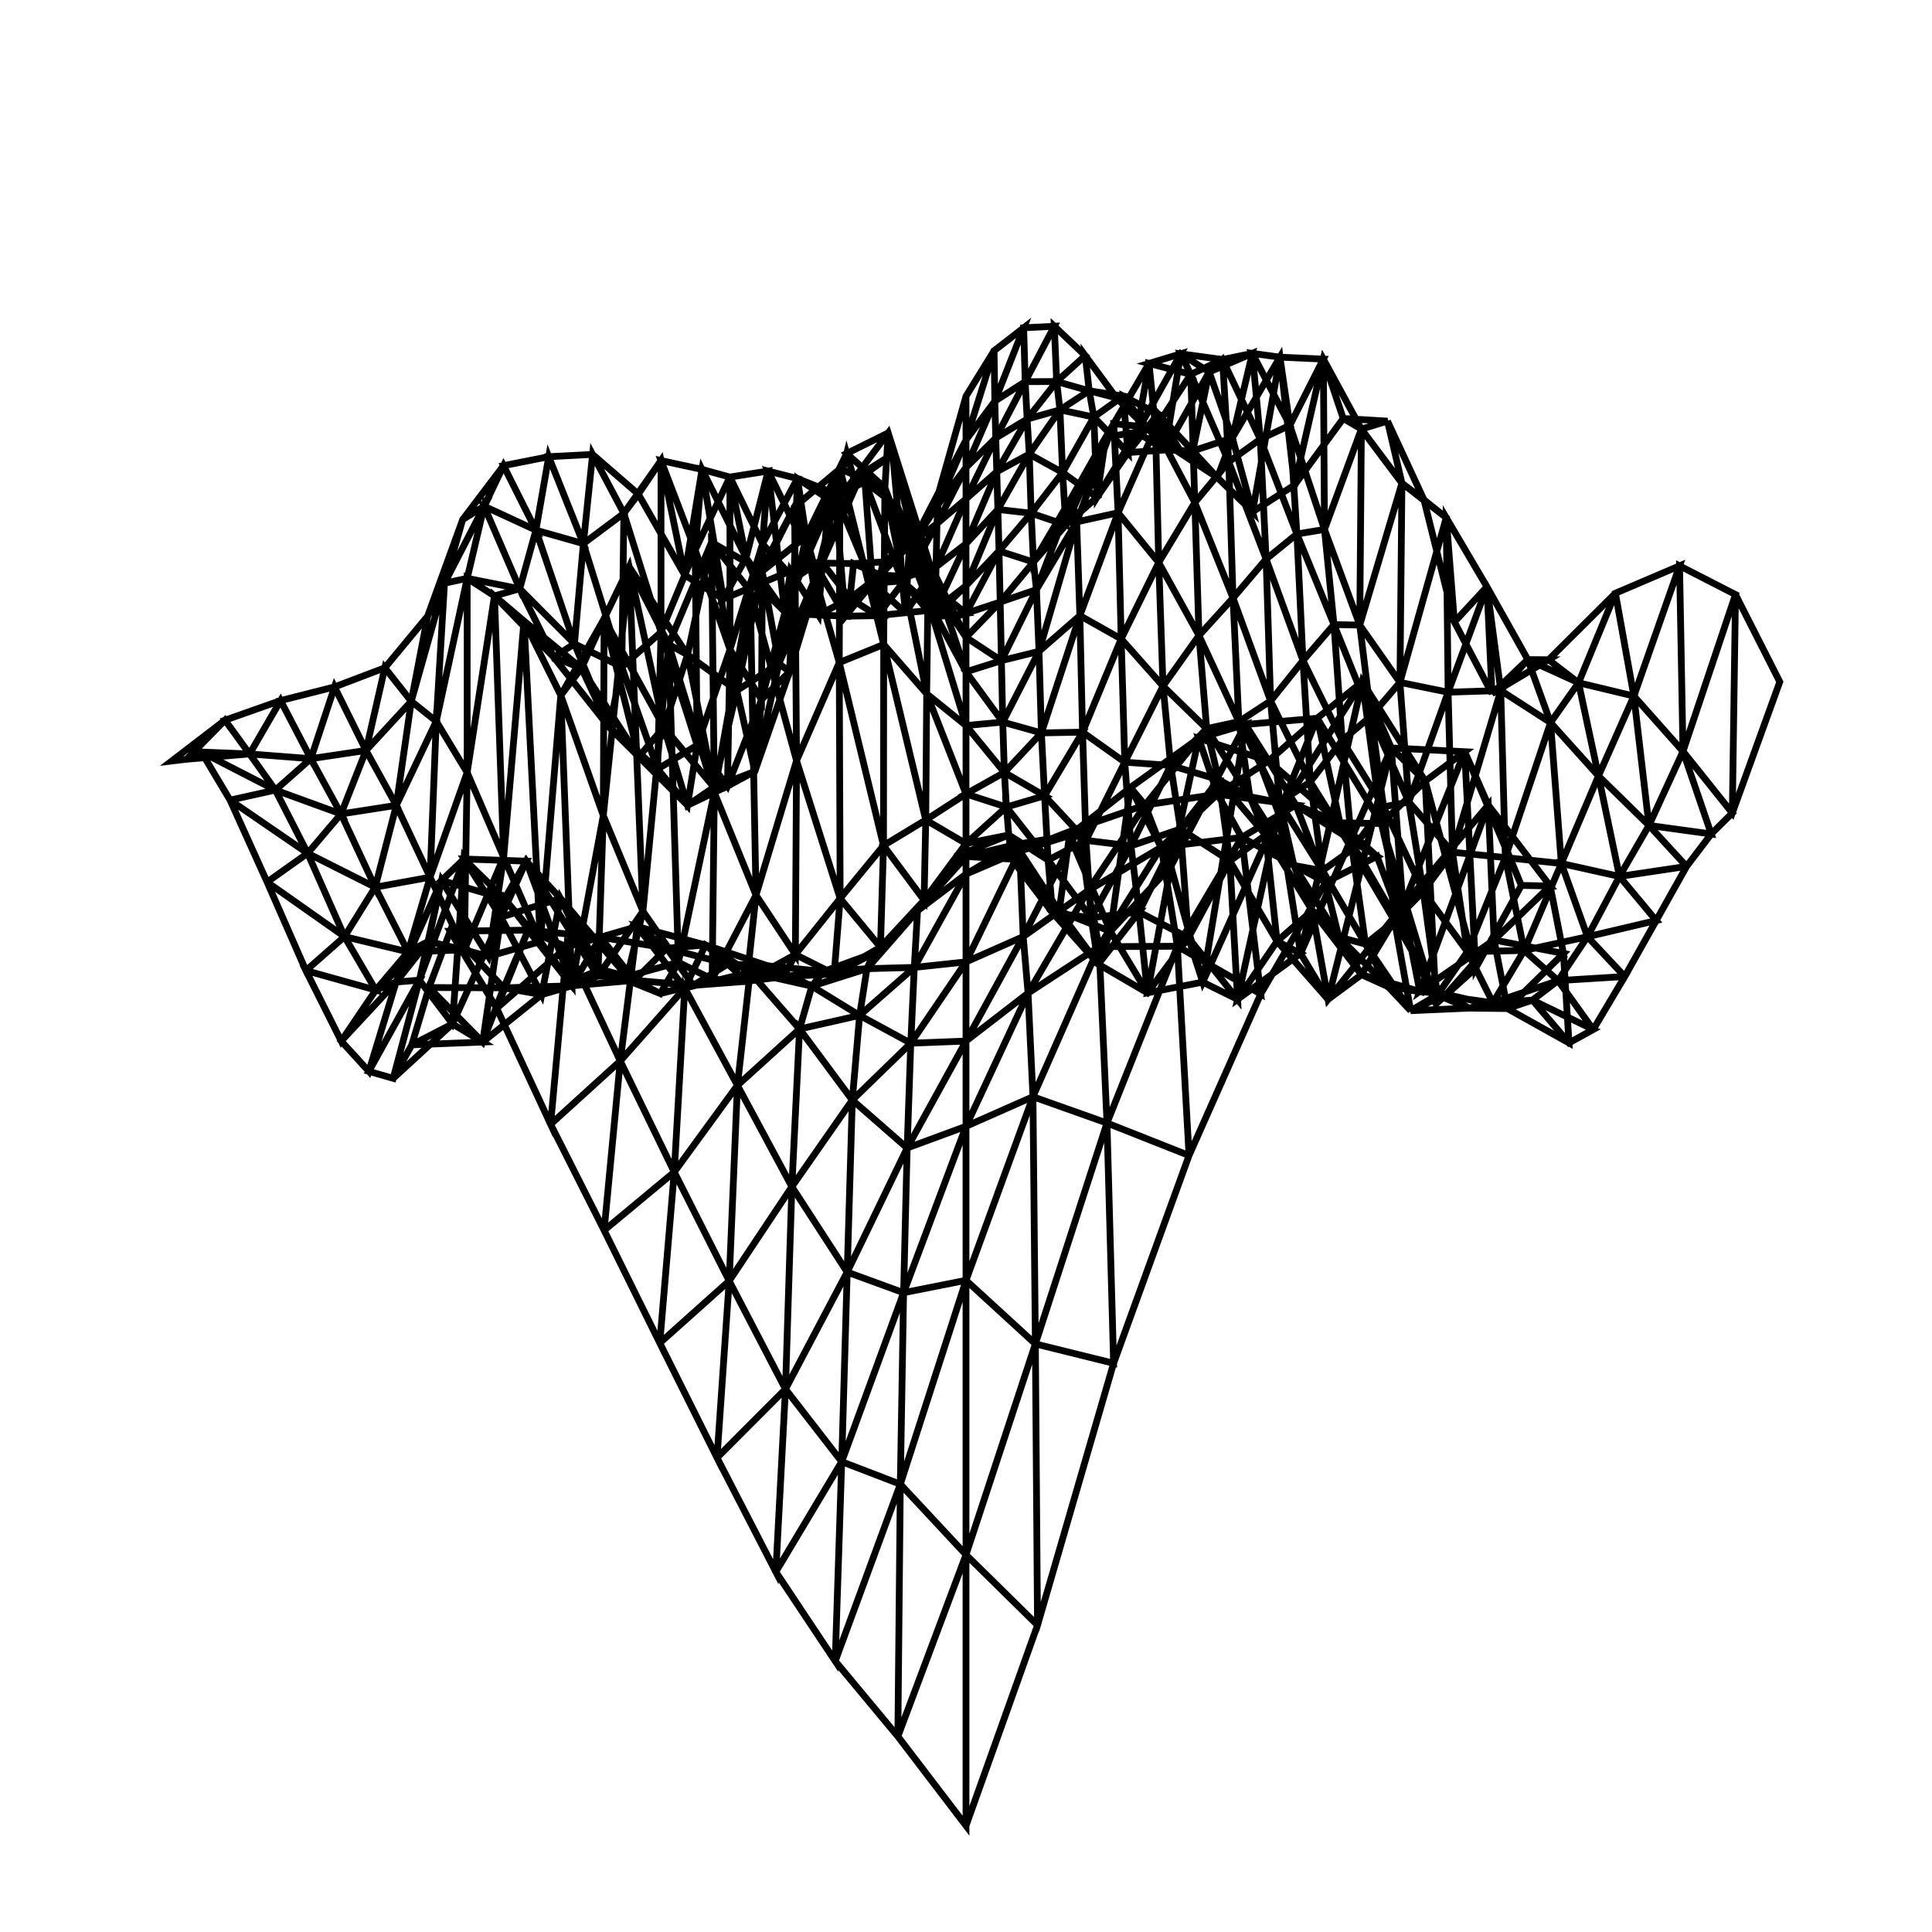 <svg height="100mm" style="background:white" viewBox="0 0 100 100" width="100mm" xmlns="http://www.w3.org/2000/svg" xmlns:inkscape="http://www.inkscape.org/namespaces/inkscape">
<g inkscape:groupmode="layer" inkscape:label="#000">
<path d="M50,94.497 L53.702,84.118 L50,80.473 L50,94.497 L46.473,89.877 L50,80.473 L46.6,76.822 L46.473,89.877 L43.23,85.978 L46.6,76.822 L43.567,75.657 L43.23,85.978 L40.157,81.359 L43.567,75.657 L40.656,71.9 L40.157,81.359 L37.113,75.452 L40.656,71.9 L37.743,66.3 L37.113,75.452 L34.15,69.514 L37.743,66.3 L34.899,60.665 L34.15,69.514 L31.27,63.682 L34.899,60.665 L32.105,54.916 L31.27,63.682 L28.5,58.192 L32.105,54.916 L29.34,49.015 L28.5,58.192 L25.709,52.188 L29.34,49.015 L27.337,48.143 L25.709,52.188 L23.3,48.201 L27.337,48.143 L26.074,51.131 L23.3,48.201 L22.204,51.114 L26.074,51.131 L24.985,53.937 L22.204,51.114 L21.314,54.082 L24.985,53.937 L23.421,52.997 L21.314,54.082 L20.352,55.815 L23.421,52.997 L21.707,50.732 L20.352,55.815 L19.092,55.453 L21.707,50.732 L20.503,50.831 L19.092,55.453 L17.662,53.888 L20.503,50.831 L19.45,51.245 L17.662,53.888 L15.835,50.238 L19.45,51.245 L17.832,48.479 L15.835,50.238 L13.826,45.656 L17.832,48.479 L15.924,44.166 L13.826,45.656 L11.909,41.414 L15.924,44.166 L14.254,40.894 L11.909,41.414 L10.423,38.925 L14.254,40.894 L12.919,39.024 L10.423,38.925 L9.662,39.297 L12.919,39.024 L11.648,37.276 L9.662,39.297 L8.889,39.39 L11.648,37.276 L8.889,39.39 L11.648,37.276 L14.523,36.262 L11.648,37.276 L12.919,39.024 L16.09,39.269 L14.523,36.262 L12.919,39.024 L14.254,40.894 L17.652,42.13 L16.09,39.269 L14.254,40.894 L15.924,44.166 L19.42,45.923 L17.652,42.13 L15.924,44.166 L17.832,48.479 L21.123,49.27 L19.42,45.923 L17.832,48.479 L19.45,51.245 L22.166,48.73 L21.123,49.27 L19.45,51.245 L20.503,50.831 L22.855,45.571 L22.166,48.73 L20.503,50.831 L21.707,50.732 L24.017,44.461 L22.855,45.571 L21.707,50.732 L23.421,52.997 L25.928,47.475 L24.017,44.461 L23.421,52.997 L24.985,53.937 L28.038,51.482 L25.928,47.475 L24.985,53.937 L26.074,51.131 L29.605,51.024 L28.038,51.482 L26.074,51.131 L27.337,48.143 L31.076,48.509 L29.605,51.024 L27.337,48.143 L29.34,49.015 L32.983,47.958 L31.076,48.509 L29.34,49.015 L32.105,54.916 L35.443,51.142 L32.983,47.958 L32.105,54.916 L34.899,60.665 L38.17,56.179 L35.443,51.142 L34.899,60.665 L37.743,66.3 L40.987,61.424 L38.17,56.179 L37.743,66.3 L40.656,71.9 L43.851,65.844 L40.987,61.424 L40.656,71.9 L43.567,75.657 L46.77,66.911 L43.851,65.844 L43.567,75.657 L46.6,76.822 L50,66.27 L46.77,66.911 L46.6,76.822 L50,80.473 L53.591,69.56 L50,66.27 L50,80.473 L53.702,84.118 L57.64,70.562 L53.591,69.56 L53.702,84.118 L57.64,70.562 L61.544,59.807 L57.298,58.128 L57.64,70.562 L53.591,69.56 L57.298,58.128 L53.466,56.767 L53.591,69.56 L50,66.27 L53.466,56.767 L50,58.298 L50,66.27 L46.77,66.911 L50,58.298 L46.954,59.421 L46.77,66.911 L43.851,65.844 L46.954,59.421 L44.115,56.939 L43.851,65.844 L40.987,61.424 L44.115,56.939 L41.385,53.261 L40.987,61.424 L38.17,56.179 L41.385,53.261 L38.825,50.324 L38.17,56.179 L35.443,51.142 L38.825,50.324 L36.517,48.912 L35.443,51.142 L32.983,47.958 L36.517,48.912 L34.512,49.08 L32.983,47.958 L31.076,48.509 L34.512,49.08 L32.837,50.741 L31.076,48.509 L29.605,51.024 L32.837,50.741 L31.07,50.172 L29.605,51.024 L28.038,51.482 L31.07,50.172 L29.009,46.501 L28.038,51.482 L25.928,47.475 L29.009,46.501 L27.239,44.573 L25.928,47.475 L24.017,44.461 L27.239,44.573 L26.117,46.521 L24.017,44.461 L22.855,45.571 L26.117,46.521 L25.286,49.506 L22.855,45.571 L22.166,48.73 L25.286,49.506 L24.033,49.164 L22.166,48.73 L21.123,49.27 L24.033,49.164 L22.261,45.405 L21.123,49.27 L19.42,45.923 L22.261,45.405 L20.513,41.685 L19.42,45.923 L17.652,42.13 L20.513,41.685 L18.944,38.843 L17.652,42.13 L16.09,39.269 L18.944,38.843 L17.316,35.555 L16.09,39.269 L14.523,36.262 L17.316,35.555 L14.523,36.262 L17.316,35.555 L19.919,34.566 L17.316,35.555 L18.944,38.843 L21.287,36.299 L19.919,34.566 L18.944,38.843 L20.513,41.685 L22.581,37.333 L21.287,36.299 L20.513,41.685 L22.261,45.405 L24.18,39.985 L22.581,37.333 L22.261,45.405 L24.033,49.164 L26.07,44.368 L24.18,39.985 L24.033,49.164 L25.286,49.506 L27.968,48.736 L26.07,44.368 L25.286,49.506 L26.117,46.521 L29.597,50.97 L27.968,48.736 L26.117,46.521 L27.239,44.573 L30.949,50.521 L29.597,50.97 L27.239,44.573 L29.009,46.501 L32.464,50.545 L30.949,50.521 L29.009,46.501 L31.07,50.172 L34.178,51.425 L32.464,50.545 L31.07,50.172 L32.837,50.741 L35.878,51.005 L34.178,51.425 L32.837,50.741 L34.512,49.08 L37.674,49.9 L35.878,51.005 L34.512,49.08 L36.517,48.912 L39.734,49.988 L37.674,49.9 L36.517,48.912 L38.825,50.324 L42.02,51.042 L39.734,49.988 L38.825,50.324 L41.385,53.261 L44.493,52.558 L42.02,51.042 L41.385,53.261 L44.115,56.939 L47.142,53.996 L44.493,52.558 L44.115,56.939 L46.954,59.421 L50,53.886 L47.142,53.996 L46.954,59.421 L50,58.298 L53.212,51.406 L50,53.886 L50,58.298 L53.466,56.767 L56.887,49 L53.212,51.406 L53.466,56.767 L57.298,58.128 L60.94,48.978 L56.887,49 L57.298,58.128 L61.544,59.807 L65.255,51.448 L60.94,48.978 L61.544,59.807 L65.255,51.448 L68.618,45.667 L64.27,43.346 L65.255,51.448 L60.94,48.978 L64.27,43.346 L60.108,43.849 L60.94,48.978 L56.887,49 L60.108,43.849 L56.313,46.103 L56.887,49 L53.212,51.406 L56.313,46.103 L52.961,48.48 L53.212,51.406 L50,53.886 L52.961,48.48 L50,49.788 L50,53.886 L47.142,53.996 L50,49.788 L47.323,50.073 L47.142,53.996 L44.493,52.558 L47.323,50.073 L44.872,50.14 L44.493,52.558 L42.02,51.042 L44.872,50.14 L42.623,50.284 L42.02,51.042 L39.734,49.988 L42.623,50.284 L40.558,50.552 L39.734,49.988 L37.674,49.9 L40.558,50.552 L38.652,50.792 L37.674,49.9 L35.878,51.005 L38.652,50.792 L36.86,50.681 L35.878,51.005 L34.178,51.425 L36.86,50.681 L35.115,49.809 L34.178,51.425 L32.464,50.545 L35.115,49.809 L33.278,47.169 L32.464,50.545 L30.949,50.521 L33.278,47.169 L31.227,42.215 L30.949,50.521 L29.597,50.97 L31.227,42.215 L29.026,35.992 L29.597,50.97 L27.968,48.736 L29.026,35.992 L27.121,32.143 L27.968,48.736 L26.07,44.368 L27.121,32.143 L25.594,30.845 L26.07,44.368 L24.18,39.985 L25.594,30.845 L24.182,29.935 L24.18,39.985 L22.581,37.333 L24.182,29.935 L23.007,30.187 L22.581,37.333 L21.287,36.299 L23.007,30.187 L22.134,31.893 L21.287,36.299 L19.919,34.566 L22.134,31.893 L19.919,34.566 L22.134,31.893 L23.949,26.89 L22.134,31.893 L23.007,30.187 L25.06,26.202 L23.949,26.89 L23.007,30.187 L24.182,29.935 L26.901,30.474 L25.06,26.202 L24.182,29.935 L25.594,30.845 L28.661,34.018 L26.901,30.474 L25.594,30.845 L27.121,32.143 L30.096,34.586 L28.661,34.018 L27.121,32.143 L29.026,35.992 L31.268,32.025 L30.096,34.586 L29.026,35.992 L31.227,42.215 L32.564,29.337 L31.268,32.025 L31.227,42.215 L33.278,47.169 L34.609,33.352 L32.564,29.337 L33.278,47.169 L35.115,49.809 L36.973,41.023 L34.609,33.352 L35.115,49.809 L36.86,50.681 L39.131,46.331 L36.973,41.023 L36.86,50.681 L38.652,50.792 L41.168,49.407 L39.131,46.331 L38.652,50.792 L40.558,50.552 L43.175,50.413 L41.168,49.407 L40.558,50.552 L42.623,50.284 L45.242,49.328 L43.175,50.413 L42.623,50.284 L44.872,50.14 L47.491,47.143 L45.242,49.328 L44.872,50.14 L47.323,50.073 L50,45.244 L47.491,47.143 L47.323,50.073 L50,49.788 L52.78,44.052 L50,45.244 L50,49.788 L52.961,48.48 L55.856,42.847 L52.78,44.052 L52.961,48.48 L56.313,46.103 L59.268,41.669 L55.856,42.847 L56.313,46.103 L60.108,43.849 L63.02,41.106 L59.268,41.669 L60.108,43.849 L64.27,43.346 L67.073,41.666 L63.02,41.106 L64.27,43.346 L68.618,45.667 L71.277,44.325 L67.073,41.666 L68.618,45.667 L71.277,44.325 L72.89,48.632 L69.355,42.588 L71.277,44.325 L67.073,41.666 L69.355,42.588 L65.662,39.388 L67.073,41.666 L63.02,41.106 L65.662,39.388 L62.044,38.215 L63.02,41.106 L59.268,41.669 L62.044,38.215 L58.509,40.762 L59.268,41.669 L55.856,42.847 L58.509,40.762 L55.355,43.245 L55.856,42.847 L52.78,44.052 L55.355,43.245 L52.563,43.712 L52.78,44.052 L50,45.244 L52.563,43.712 L50,44.334 L50,45.244 L47.491,47.143 L50,44.334 L47.674,46.939 L47.491,47.143 L45.242,49.328 L47.674,46.939 L45.573,49.028 L45.242,49.328 L43.175,50.413 L45.573,49.028 L43.486,46.504 L43.175,50.413 L41.168,49.407 L43.486,46.504 L41.229,39.373 L41.168,49.407 L39.131,46.331 L41.229,39.373 L38.83,30.578 L39.131,46.331 L36.973,41.023 L38.83,30.578 L36.829,28.069 L36.973,41.023 L34.609,33.352 L36.829,28.069 L35.587,33.891 L34.609,33.352 L32.564,29.337 L35.587,33.891 L34.36,37.638 L32.564,29.337 L31.268,32.025 L34.36,37.638 L33.064,39.172 L31.268,32.025 L30.096,34.586 L33.064,39.172 L31.538,37.651 L30.096,34.586 L28.661,34.018 L31.538,37.651 L29.733,33.324 L28.661,34.018 L26.901,30.474 L29.733,33.324 L27.739,27.441 L26.901,30.474 L25.06,26.202 L27.739,27.441 L26.063,24.102 L25.06,26.202 L23.949,26.89 L26.063,24.102 L23.949,26.89 L26.063,24.102 L28.402,23.639 L26.063,24.102 L27.739,27.441 L30.195,28.137 L28.402,23.639 L27.739,27.441 L29.733,33.324 L32.185,34.522 L30.195,28.137 L29.733,33.324 L31.538,37.651 L34.04,39.805 L32.185,34.522 L31.538,37.651 L33.064,39.172 L35.584,41.683 L34.04,39.805 L33.064,39.172 L34.36,37.638 L36.952,40.749 L35.584,41.683 L34.36,37.638 L35.587,33.891 L38.138,35.744 L36.952,40.749 L35.587,33.891 L36.829,28.069 L39.447,29.571 L38.138,35.744 L36.829,28.069 L38.83,30.578 L41.129,26.233 L39.447,29.571 L38.83,30.578 L41.229,39.373 L43.44,34.295 L41.129,26.233 L41.229,39.373 L43.486,46.504 L45.73,43.766 L43.44,34.295 L43.486,46.504 L45.573,49.028 L47.83,46.594 L45.73,43.766 L45.573,49.028 L47.674,46.939 L50,44.115 L47.83,46.594 L47.674,46.939 L50,44.334 L52.362,44.466 L50,44.115 L50,44.334 L52.563,43.712 L54.824,47.163 L52.362,44.466 L52.563,43.712 L55.355,43.245 L57.476,48.209 L54.824,47.163 L55.355,43.245 L58.509,40.762 L60.604,44.842 L57.476,48.209 L58.509,40.762 L62.044,38.215 L64.462,37.499 L60.604,44.842 L62.044,38.215 L65.662,39.388 L68.178,37.176 L64.462,37.499 L65.662,39.388 L69.355,42.588 L71.5,42.626 L68.178,37.176 L69.355,42.588 L72.89,48.632 L74.327,51.962 L71.5,42.626 L72.89,48.632 L74.327,51.962 L76.376,50.119 L73.77,40.431 L74.327,51.962 L71.5,42.626 L73.77,40.431 L70.512,35.286 L71.5,42.626 L68.178,37.176 L70.512,35.286 L66.177,42.095 L68.178,37.176 L64.462,37.499 L66.177,42.095 L62.252,50.836 L64.462,37.499 L60.604,44.842 L62.252,50.836 L59.391,51.39 L60.604,44.842 L57.476,48.209 L59.391,51.39 L56.848,49.904 L57.476,48.209 L54.824,47.163 L56.848,49.904 L54.477,47.238 L54.824,47.163 L52.362,44.466 L54.477,47.238 L52.216,43.22 L52.362,44.466 L50,44.115 L52.216,43.22 L50,43.662 L50,44.115 L47.83,46.594 L50,43.662 L47.917,42.441 L47.83,46.594 L45.73,43.766 L47.917,42.441 L45.74,33.357 L45.73,43.766 L43.44,34.295 L45.74,33.357 L43.478,24.269 L43.44,34.295 L41.129,26.233 L43.478,24.269 L41.722,27.761 L41.129,26.233 L39.447,29.571 L41.722,27.761 L40.319,34.345 L39.447,29.571 L38.138,35.744 L40.319,34.345 L39.072,39.926 L38.138,35.744 L36.952,40.749 L39.072,39.926 L37.653,40.69 L36.952,40.749 L35.584,41.683 L37.653,40.69 L36.084,38.572 L35.584,41.683 L34.04,39.805 L36.084,38.572 L34.213,32.721 L34.04,39.805 L32.185,34.522 L34.213,32.721 L32.291,26.571 L32.185,34.522 L30.195,28.137 L32.291,26.571 L30.672,23.521 L30.195,28.137 L28.402,23.639 L30.672,23.521 L28.402,23.639 L30.672,23.521 L33.041,25.577 L30.672,23.521 L32.291,26.571 L34.214,23.838 L33.041,25.577 L32.291,26.571 L34.213,32.721 L35.982,28.466 L34.214,23.838 L34.213,32.721 L36.084,38.572 L37.785,33.62 L35.982,28.466 L36.084,38.572 L37.653,40.69 L39.416,36.209 L37.785,33.62 L37.653,40.69 L39.072,39.926 L40.865,34.772 L39.416,36.209 L39.072,39.926 L40.319,34.345 L42.269,29.762 L40.865,34.772 L40.319,34.345 L41.722,27.761 L43.824,23.474 L42.269,29.762 L41.722,27.761 L43.478,24.269 L45.802,25.244 L43.824,23.474 L43.478,24.269 L45.74,33.357 L47.965,35.909 L45.802,25.244 L45.74,33.357 L47.917,42.441 L50,41.095 L47.965,35.909 L47.917,42.441 L50,43.662 L52.092,41.771 L50,41.095 L50,43.662 L52.216,43.22 L54.25,44.518 L52.092,41.771 L52.216,43.22 L54.477,47.238 L56.473,47.503 L54.25,44.518 L54.477,47.238 L56.848,49.904 L58.956,47.205 L56.473,47.503 L56.848,49.904 L59.391,51.39 L61.512,48.539 L58.956,47.205 L59.391,51.39 L62.252,50.836 L64.056,51.726 L61.512,48.539 L62.252,50.836 L66.177,42.095 L67.317,49.351 L64.056,51.726 L66.177,42.095 L70.512,35.286 L72.015,38.713 L67.317,49.351 L70.512,35.286 L73.77,40.431 L75.813,38.908 L72.015,38.713 L73.77,40.431 L76.376,50.119 L78.744,45.83 L75.813,38.908 L76.376,50.119 L78.744,45.83 L80.238,45.858 L77.033,41.669 L78.744,45.83 L75.813,38.908 L77.033,41.669 L72.615,46.889 L75.813,38.908 L72.015,38.713 L72.615,46.889 L68.741,51.728 L72.015,38.713 L67.317,49.351 L68.741,51.728 L66.099,48.72 L67.317,49.351 L64.056,51.726 L66.099,48.72 L63.658,44.563 L64.056,51.726 L61.512,48.539 L63.658,44.563 L61.101,42.91 L61.512,48.539 L58.956,47.205 L61.101,42.91 L58.539,43.783 L58.956,47.205 L56.473,47.503 L58.539,43.783 L56.209,43.497 L56.473,47.503 L54.25,44.518 L56.209,43.497 L54.067,41.19 L54.25,44.518 L52.092,41.771 L54.067,41.19 L51.986,39.981 L52.092,41.771 L50,41.095 L51.986,39.981 L50,37.554 L50,41.095 L47.965,35.909 L50,37.554 L48.027,31.106 L47.965,35.909 L45.802,25.244 L48.027,31.106 L45.973,22.409 L45.802,25.244 L43.824,23.474 L45.973,22.409 L44.199,24.779 L43.824,23.474 L42.269,29.762 L44.199,24.779 L42.641,28.907 L42.269,29.762 L40.865,34.772 L42.641,28.907 L41.09,29.968 L40.865,34.772 L39.416,36.209 L41.09,29.968 L39.468,28.151 L39.416,36.209 L37.785,33.62 L39.468,28.151 L37.779,24.692 L37.785,33.62 L35.982,28.466 L37.779,24.692 L36.336,24.297 L35.982,28.466 L34.214,23.838 L36.336,24.297 L35.438,29.765 L34.214,23.838 L33.041,25.577 L35.438,29.765 L33.041,25.577 L35.438,29.765 L37.439,31.006 L35.438,29.765 L36.336,24.297 L38.616,28.872 L37.439,31.006 L36.336,24.297 L37.779,24.692 L39.757,24.382 L38.616,28.872 L37.779,24.692 L39.468,28.151 L41.275,24.769 L39.757,24.382 L39.468,28.151 L41.09,29.968 L42.887,25.832 L41.275,24.769 L41.09,29.968 L42.641,28.907 L44.495,24.734 L42.887,25.832 L42.641,28.907 L44.199,24.779 L46.208,23.505 L44.495,24.734 L44.199,24.779 L45.973,22.409 L48.113,29.167 L46.208,23.505 L45.973,22.409 L48.027,31.106 L50,34.774 L48.113,29.167 L48.027,31.106 L50,37.554 L51.902,37.375 L50,34.774 L50,37.554 L51.986,39.981 L53.903,37.935 L51.902,37.375 L51.986,39.981 L54.067,41.19 L56.033,37.896 L53.903,37.935 L54.067,41.19 L56.209,43.497 L58.219,39.45 L56.033,37.896 L56.209,43.497 L58.539,43.783 L60.595,39.618 L58.219,39.45 L58.539,43.783 L61.101,42.91 L63.079,40.359 L60.595,39.618 L61.101,42.91 L63.658,44.563 L65.512,43.221 L63.079,40.359 L63.658,44.563 L66.099,48.72 L67.921,47.126 L65.512,43.221 L66.099,48.72 L68.741,51.728 L70.471,50.448 L67.921,47.126 L68.741,51.728 L72.615,46.889 L73.489,51.314 L70.471,50.448 L72.615,46.889 L77.033,41.669 L77.334,48.653 L73.489,51.314 L77.033,41.669 L80.238,45.858 L80.924,49.35 L77.334,48.653 L80.238,45.858 L80.924,49.35 L81.21,53.981 L78.025,52.203 L80.924,49.35 L77.334,48.653 L78.025,52.203 L74.857,51.465 L77.334,48.653 L73.489,51.314 L74.857,51.465 L71.846,51.069 L73.489,51.314 L70.471,50.448 L71.846,51.069 L69.298,48.499 L70.471,50.448 L67.921,47.126 L69.298,48.499 L66.972,44.794 L67.921,47.126 L65.512,43.221 L66.972,44.794 L64.689,41.235 L65.512,43.221 L63.079,40.359 L64.689,41.235 L62.457,37.714 L63.079,40.359 L60.595,39.618 L62.457,37.714 L60.198,35.513 L60.595,39.618 L58.219,39.45 L60.198,35.513 L58.032,33.069 L58.219,39.45 L56.033,37.896 L58.032,33.069 L55.893,31.864 L56.033,37.896 L53.903,37.935 L55.893,31.864 L53.779,33.713 L53.903,37.935 L51.902,37.375 L53.779,33.713 L51.833,34.195 L51.902,37.375 L50,34.774 L51.833,34.195 L50,32.989 L50,34.774 L48.113,29.167 L50,32.989 L48.222,30.313 L48.113,29.167 L46.208,23.505 L48.222,30.313 L46.451,26.215 L46.208,23.505 L44.495,24.734 L46.451,26.215 L44.77,24.941 L44.495,24.734 L42.887,25.832 L44.77,24.941 L43.215,25.548 L42.887,25.832 L41.275,24.769 L43.215,25.548 L41.858,28.646 L41.275,24.769 L39.757,24.382 L41.858,28.646 L40.615,31.664 L39.757,24.382 L38.616,28.872 L40.615,31.664 L39.208,30.266 L38.616,28.872 L37.439,31.006 L39.208,30.266 L37.439,31.006 L39.208,30.266 L40.914,29.559 L39.208,30.266 L40.615,31.664 L42.36,31.827 L40.914,29.559 L40.615,31.664 L41.858,28.646 L43.751,31.893 L42.36,31.827 L41.858,28.646 L43.215,25.548 L45.157,30.184 L43.751,31.893 L43.215,25.548 L44.77,24.941 L46.693,30.07 L45.157,30.184 L44.77,24.941 L46.451,26.215 L48.324,31.939 L46.693,30.07 L46.451,26.215 L48.222,30.313 L50,31.744 L48.324,31.939 L48.222,30.313 L50,32.989 L51.77,31.163 L50,31.744 L50,32.989 L51.833,34.195 L53.646,30.518 L51.77,31.163 L51.833,34.195 L53.779,33.713 L55.729,27.013 L53.646,30.518 L53.779,33.713 L55.893,31.864 L57.872,26.54 L55.729,27.013 L55.893,31.864 L58.032,33.069 L59.976,29.117 L57.872,26.54 L58.032,33.069 L60.198,35.513 L62.06,32.894 L59.976,29.117 L60.198,35.513 L62.457,37.714 L64.123,37.352 L62.06,32.894 L62.457,37.714 L64.689,41.235 L66.233,41.535 L64.123,37.352 L64.689,41.235 L66.972,44.794 L68.447,45.065 L66.233,41.535 L66.972,44.794 L69.298,48.499 L70.679,48.867 L68.447,45.065 L69.298,48.499 L71.846,51.069 L73.016,52.313 L70.679,48.867 L71.846,51.069 L74.857,51.465 L76.027,52.181 L73.016,52.313 L74.857,51.465 L78.025,52.203 L79.319,51.766 L76.027,52.181 L78.025,52.203 L81.21,53.981 L82.466,53.288 L79.319,51.766 L81.21,53.981 L82.466,53.288 L84.098,50.544 L80.646,50.757 L82.466,53.288 L79.319,51.766 L80.646,50.757 L77.273,51.904 L79.319,51.766 L76.027,52.181 L77.273,51.904 L74.4,51.499 L76.027,52.181 L73.016,52.313 L74.4,51.499 L72.182,47.66 L73.016,52.313 L70.679,48.867 L72.182,47.66 L69.992,43.961 L70.679,48.867 L68.447,45.065 L69.992,43.961 L67.823,40.467 L68.447,45.065 L66.233,41.535 L67.823,40.467 L65.766,36.282 L66.233,41.535 L64.123,37.352 L65.766,36.282 L63.821,30.953 L64.123,37.352 L62.06,32.894 L63.821,30.953 L61.843,26.011 L62.06,32.894 L59.976,29.117 L61.843,26.011 L59.808,22.148 L59.976,29.117 L57.872,26.54 L59.808,22.148 L57.649,21.932 L57.872,26.54 L55.729,27.013 L57.649,21.932 L55.474,25.742 L55.729,27.013 L53.646,30.518 L55.474,25.742 L53.492,29.091 L53.646,30.518 L51.77,31.163 L53.492,29.091 L51.709,28.518 L51.77,31.163 L50,31.744 L51.709,28.518 L50,30.317 L50,31.744 L48.324,31.939 L50,30.317 L48.399,31.569 L48.324,31.939 L46.693,30.07 L48.399,31.569 L46.872,31.715 L46.693,30.07 L45.157,30.184 L46.872,31.715 L45.417,31.866 L45.157,30.184 L43.751,31.893 L45.417,31.866 L43.991,30.975 L43.751,31.893 L42.36,31.827 L43.991,30.975 L42.572,29.144 L42.36,31.827 L40.914,29.559 L42.572,29.144 L40.914,29.559 L42.572,29.144 L44.182,29.17 L42.572,29.144 L43.991,30.975 L45.559,29.761 L44.182,29.17 L43.991,30.975 L45.417,31.866 L46.976,29.843 L45.559,29.761 L45.417,31.866 L46.872,31.715 L48.45,29.342 L46.976,29.843 L46.872,31.715 L48.399,31.569 L50,28.145 L48.45,29.342 L48.399,31.569 L50,30.317 L51.649,26.369 L50,28.145 L50,30.317 L51.709,28.518 L53.373,26.564 L51.649,26.369 L51.709,28.518 L53.492,29.091 L55.166,27.173 L53.373,26.564 L53.492,29.091 L55.474,25.742 L57.239,22.623 L55.166,27.173 L55.474,25.742 L57.649,21.932 L59.474,18.812 L57.239,22.623 L57.649,21.932 L59.808,22.148 L61.633,19.377 L59.474,18.812 L59.808,22.148 L61.843,26.011 L63.6,23.905 L61.633,19.377 L61.843,26.011 L63.821,30.953 L65.534,28.939 L63.6,23.905 L63.821,30.953 L65.766,36.282 L67.442,34.19 L65.534,28.939 L65.766,36.282 L67.823,40.467 L69.47,38.32 L67.442,34.19 L67.823,40.467 L69.992,43.961 L71.614,41.762 L69.47,38.32 L69.992,43.961 L72.182,47.66 L73.668,46.139 L71.614,41.762 L72.182,47.66 L74.4,51.499 L75.951,49.261 L73.668,46.139 L74.4,51.499 L77.273,51.904 L78.89,49.196 L75.951,49.261 L77.273,51.904 L80.646,50.757 L82.167,48.485 L78.89,49.196 L80.646,50.757 L84.098,50.544 L85.725,47.647 L82.167,48.485 L84.098,50.544 L85.725,47.647 L87.297,44.845 L83.824,45.364 L85.725,47.647 L82.167,48.485 L83.824,45.364 L80.815,44.693 L82.167,48.485 L78.89,49.196 L80.815,44.693 L77.915,44.387 L78.89,49.196 L75.951,49.261 L77.915,44.387 L75.179,44.11 L75.951,49.261 L73.668,46.139 L75.179,44.11 L72.92,41.511 L73.668,46.139 L71.614,41.762 L72.92,41.511 L70.96,37.073 L71.614,41.762 L69.47,38.32 L70.96,37.073 L69.046,32.328 L69.47,38.32 L67.442,34.19 L69.046,32.328 L67.128,27.64 L67.442,34.19 L65.534,28.939 L67.128,27.64 L65.232,22.734 L65.534,28.939 L63.6,23.905 L65.232,22.734 L63.278,18.609 L63.6,23.905 L61.633,19.377 L63.278,18.609 L61.114,18.314 L61.633,19.377 L59.474,18.812 L61.114,18.314 L58.841,22.368 L59.474,18.812 L57.239,22.623 L58.841,22.368 L56.778,25.74 L57.239,22.623 L55.166,27.173 L56.778,25.74 L55,24.46 L55.166,27.173 L53.373,26.564 L55,24.46 L53.275,23.504 L53.373,26.564 L51.649,26.369 L53.275,23.504 L51.593,24.417 L51.649,26.369 L50,28.145 L51.593,24.417 L50,25.824 L50,28.145 L48.45,29.342 L50,25.824 L48.497,27.103 L48.45,29.342 L46.976,29.843 L48.497,27.103 L47.075,28.197 L46.976,29.843 L45.559,29.761 L47.075,28.197 L45.724,29.086 L45.559,29.761 L44.182,29.17 L45.724,29.086 L44.182,29.17 L45.724,29.086 L47.192,28.181 L45.724,29.086 L47.075,28.197 L48.551,26.124 L47.192,28.181 L47.075,28.197 L48.497,27.103 L50,24.2 L48.551,26.124 L48.497,27.103 L50,25.824 L51.54,22.672 L50,24.2 L50,25.824 L51.593,24.417 L53.164,21.692 L51.54,22.672 L51.593,24.417 L53.275,23.504 L54.863,21.214 L53.164,21.692 L53.275,23.504 L55,24.46 L56.618,21.587 L54.863,21.214 L55,24.46 L56.778,25.74 L58.381,23.426 L56.618,21.587 L56.778,25.74 L58.841,22.368 L60.304,23.292 L58.381,23.426 L58.841,22.368 L61.114,18.314 L62.587,19.255 L60.304,23.292 L61.114,18.314 L63.278,18.609 L64.821,18.291 L62.587,19.255 L63.278,18.609 L65.232,22.734 L66.762,22.014 L64.821,18.291 L65.232,22.734 L67.128,27.64 L68.555,27.404 L66.762,22.014 L67.128,27.64 L69.046,32.328 L70.381,32.355 L68.555,27.404 L69.046,32.328 L70.96,37.073 L72.461,35.319 L70.381,32.355 L70.96,37.073 L72.92,41.511 L74.954,35.829 L72.461,35.319 L72.92,41.511 L75.179,44.11 L77.678,35.741 L74.954,35.829 L75.179,44.11 L77.915,44.387 L80.255,37.402 L77.678,35.741 L77.915,44.387 L80.815,44.693 L82.737,40.161 L80.255,37.402 L80.815,44.693 L83.824,45.364 L85.35,42.724 L82.737,40.161 L83.824,45.364 L87.297,44.845 L88.573,43.166 L85.35,42.724 L87.297,44.845 L88.573,43.166 L89.664,42.083 L87.111,38.891 L88.573,43.166 L85.35,42.724 L87.111,38.891 L84.569,36.027 L85.35,42.724 L82.737,40.161 L84.569,36.027 L81.706,35.34 L82.737,40.161 L80.255,37.402 L81.706,35.34 L79.078,34.14 L80.255,37.402 L77.678,35.741 L79.078,34.14 L76.964,30.373 L77.678,35.741 L74.954,35.829 L76.964,30.373 L74.857,26.796 L74.954,35.829 L72.461,35.319 L74.857,26.796 L72.564,25.009 L72.461,35.319 L70.381,32.355 L72.564,25.009 L70.465,22.209 L70.381,32.355 L68.555,27.404 L70.465,22.209 L68.497,18.587 L68.555,27.404 L66.762,22.014 L68.497,18.587 L66.25,18.486 L66.762,22.014 L64.821,18.291 L66.25,18.486 L63.786,22.662 L64.821,18.291 L62.587,19.255 L63.786,22.662 L61.739,23.342 L62.587,19.255 L60.304,23.292 L61.739,23.342 L59.936,21.424 L60.304,23.292 L58.381,23.426 L59.936,21.424 L58.137,20.5 L58.381,23.426 L56.618,21.587 L58.137,20.5 L56.377,20.227 L56.618,21.587 L54.863,21.214 L56.377,20.227 L54.693,19.748 L54.863,21.214 L53.164,21.692 L54.693,19.748 L53.064,19.755 L53.164,21.692 L51.54,22.672 L53.064,19.755 L51.492,20.763 L51.54,22.672 L50,24.2 L51.492,20.763 L50,22.771 L50,24.2 L48.551,26.124 L50,22.771 L48.602,25.452 L48.551,26.124 L47.192,28.181 L48.602,25.452 L47.192,28.181 L48.602,25.452 L50,20.509 L48.602,25.452 L50,22.771 L51.454,18.155 L50,20.509 L50,22.771 L51.492,20.763 L52.985,16.968 L51.454,18.155 L51.492,20.763 L53.064,19.755 L54.571,16.886 L52.985,16.968 L53.064,19.755 L54.693,19.748 L56.172,18.406 L54.571,16.886 L54.693,19.748 L56.377,20.227 L57.787,20.594 L56.172,18.406 L56.377,20.227 L58.137,20.5 L59.461,22.261 L57.787,20.594 L58.137,20.5 L59.936,21.424 L61.206,23.531 L59.461,22.261 L59.936,21.424 L61.739,23.342 L63.012,24.717 L61.206,23.531 L61.739,23.342 L63.786,22.662 L64.833,26.491 L63.012,24.717 L63.786,22.662 L66.25,18.486 L67.003,25.108 L64.833,26.491 L66.25,18.486 L68.497,18.587 L69.525,21.66 L67.003,25.108 L68.497,18.587 L70.465,22.209 L71.816,21.797 L69.525,21.66 L70.465,22.209 L72.564,25.009 L73.704,25.871 L71.816,21.797 L72.564,25.009 L74.857,26.796 L75.28,32.193 L73.704,25.871 L74.857,26.796 L76.964,30.373 L77.225,35.9 L75.28,32.193 L76.964,30.373 L79.078,34.14 L80.154,34.148 L77.225,35.9 L79.078,34.14 L81.706,35.34 L83.614,30.705 L80.154,34.148 L81.706,35.34 L84.569,36.027 L86.934,29.288 L83.614,30.705 L84.569,36.027 L87.111,38.891 L89.829,30.774 L86.934,29.288 L87.111,38.891 L89.664,42.083 L92.122,35.292 L89.829,30.774 L89.664,42.083" fill="none" stroke="#000" stroke-width="0.35" style="mix-blend-mode: multiply;"/>
</g>
</svg>